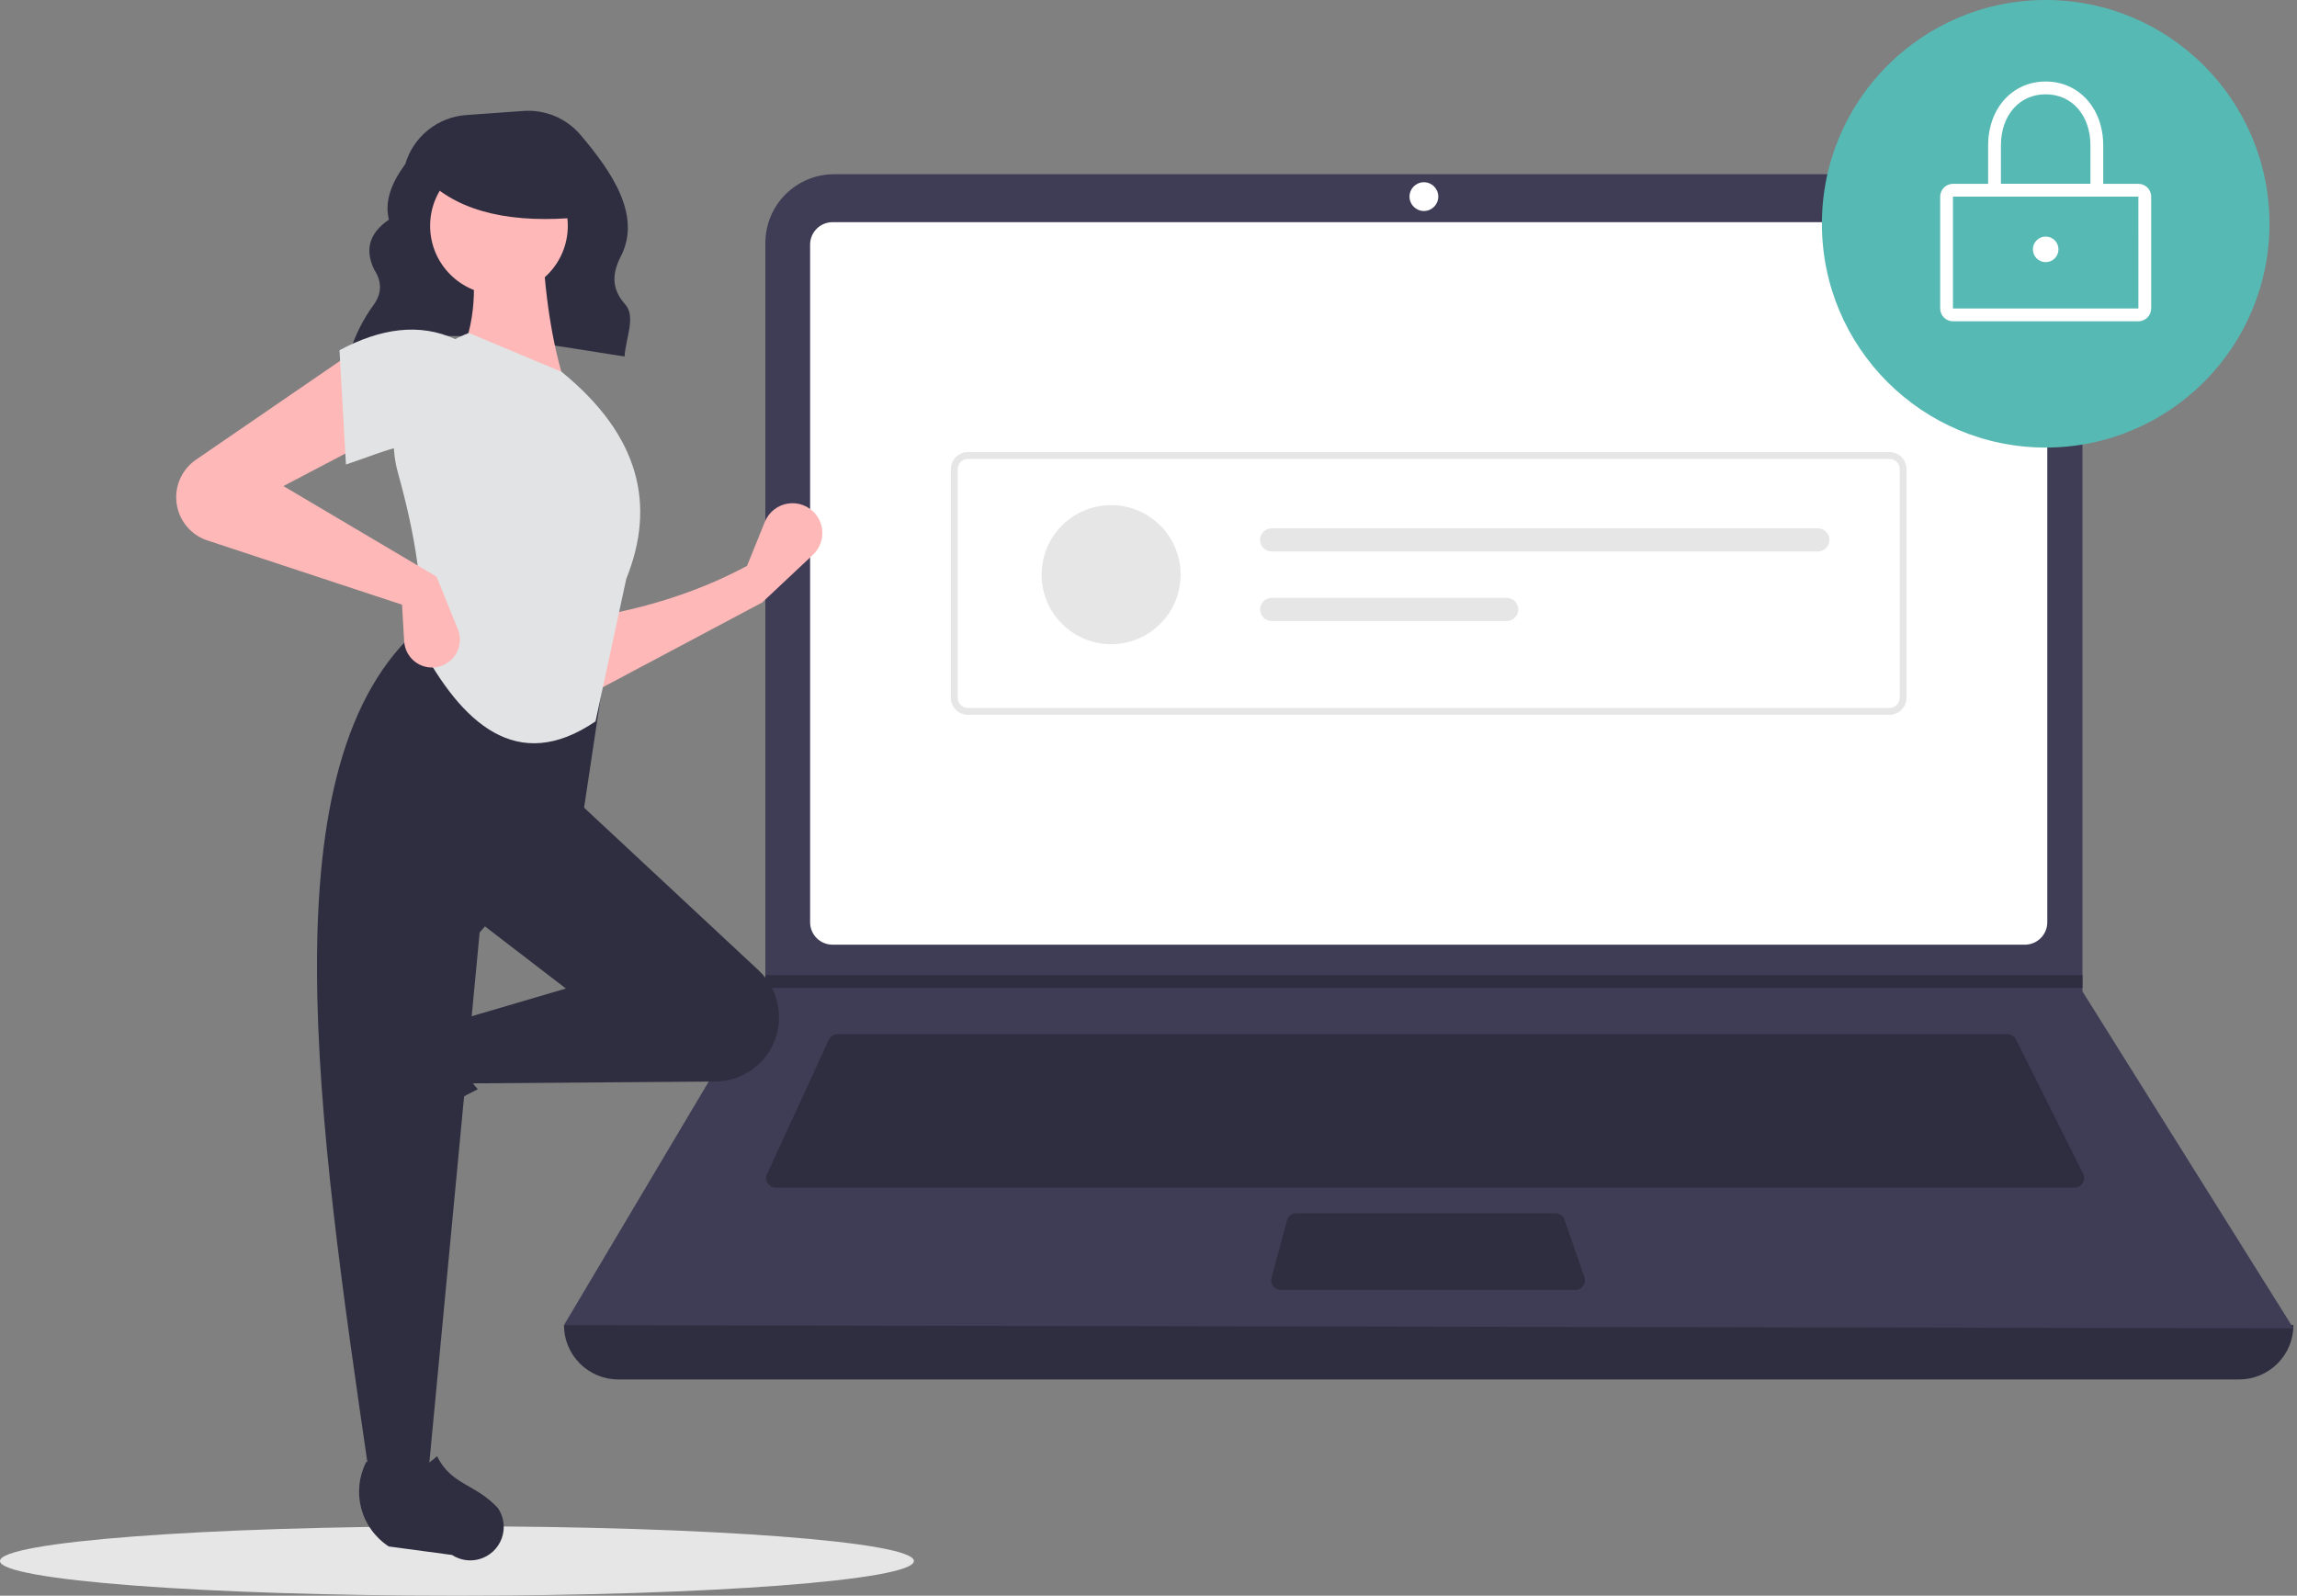 <svg width="488" height="339" viewBox="0 0 488 339" fill="none" xmlns="http://www.w3.org/2000/svg">
<rect x="0" y="0" width="488" height="339" fill="#808080" stroke="none"/>
<g clip-path="url(#clip0_19_28)">
<path d="M97.08 339C150.696 339 194.16 335.699 194.16 331.627C194.16 327.555 150.696 324.254 97.08 324.254C43.464 324.254 0 327.555 0 331.627C0 335.699 43.464 339 97.08 339Z" fill="#E6E6E6"/>
<path d="M74.206 75.218C91.101 68.032 112.144 72.585 132.694 75.745C132.885 71.918 135.203 67.261 132.775 64.591C129.825 61.348 130.097 57.94 131.872 54.513C136.411 45.748 129.908 36.421 123.341 28.667C121.861 26.923 119.99 25.552 117.881 24.667C115.772 23.782 113.484 23.407 111.203 23.572L99.039 24.441C96.079 24.652 93.254 25.763 90.942 27.623C88.63 29.484 86.942 32.007 86.103 34.853C83.198 38.803 81.644 42.743 82.623 46.661C78.272 49.635 77.541 53.223 79.496 57.269C81.154 59.817 81.136 62.296 79.421 64.707C77.168 67.781 75.442 71.209 74.315 74.849L74.206 75.218Z" fill="#2F2E41"/>
<path d="M475.697 293.06H131.36C128.297 293.06 125.361 291.844 123.195 289.678C121.03 287.513 119.814 284.576 119.814 281.514C244.636 267.007 367.112 267.007 487.242 281.514C487.242 284.576 486.026 287.513 483.861 289.678C481.695 291.844 478.759 293.06 475.697 293.06Z" fill="#2F2E41"/>
<path d="M487.242 282.193L119.814 281.514L162.397 209.862L162.601 209.523V51.61C162.601 49.693 162.978 47.795 163.712 46.024C164.445 44.253 165.52 42.644 166.876 41.289C168.231 39.934 169.84 38.859 171.611 38.125C173.382 37.392 175.28 37.014 177.196 37.014H427.822C429.739 37.014 431.637 37.392 433.408 38.125C435.179 38.859 436.788 39.934 438.143 41.289C439.498 42.644 440.573 44.253 441.307 46.024C442.04 47.795 442.418 49.693 442.417 51.61V210.609L487.242 282.193Z" fill="#3F3D56"/>
<path d="M176.864 47.202C175.603 47.203 174.395 47.705 173.503 48.596C172.612 49.487 172.111 50.696 172.109 51.956V195.939C172.111 197.2 172.612 198.408 173.504 199.299C174.395 200.191 175.603 200.692 176.864 200.694H430.192C431.453 200.692 432.661 200.191 433.553 199.299C434.444 198.408 434.945 197.2 434.947 195.939V51.956C434.945 50.696 434.444 49.487 433.553 48.596C432.661 47.705 431.453 47.203 430.192 47.202H176.864Z" fill="white"/>
<path d="M177.925 219.71C177.536 219.711 177.154 219.823 176.827 220.033C176.499 220.243 176.237 220.543 176.074 220.896L162.953 249.421C162.81 249.731 162.747 250.073 162.771 250.414C162.795 250.755 162.904 251.084 163.088 251.372C163.272 251.659 163.526 251.896 163.826 252.06C164.126 252.224 164.462 252.31 164.803 252.31H440.739C441.086 252.31 441.428 252.221 441.731 252.052C442.034 251.883 442.289 251.639 442.472 251.344C442.654 251.048 442.758 250.711 442.774 250.364C442.79 250.017 442.716 249.672 442.561 249.361L428.298 220.836C428.13 220.497 427.87 220.212 427.548 220.013C427.226 219.814 426.855 219.709 426.476 219.71H177.925Z" fill="#2F2E41"/>
<path d="M302.509 44.825C304.197 44.825 305.566 43.457 305.566 41.769C305.566 40.081 304.197 38.712 302.509 38.712C300.821 38.712 299.453 40.081 299.453 41.769C299.453 43.457 300.821 44.825 302.509 44.825Z" fill="white"/>
<path d="M275.387 257.743C274.939 257.744 274.504 257.892 274.148 258.164C273.793 258.437 273.537 258.819 273.42 259.251L270.129 271.476C270.047 271.778 270.036 272.095 270.097 272.401C270.158 272.708 270.288 272.997 270.479 273.245C270.669 273.493 270.914 273.695 271.194 273.833C271.474 273.971 271.783 274.043 272.096 274.043H334.69C335.015 274.043 335.335 273.966 335.624 273.817C335.912 273.668 336.161 273.452 336.35 273.188C336.538 272.923 336.66 272.617 336.707 272.296C336.753 271.974 336.721 271.646 336.615 271.339L332.383 259.114C332.245 258.714 331.985 258.367 331.64 258.121C331.295 257.876 330.882 257.744 330.458 257.743H275.387Z" fill="#2F2E41"/>
<path d="M442.417 207.146V209.862H162.397L162.608 209.523V207.146H442.417Z" fill="#2F2E41"/>
<path d="M434.607 95.083C460.864 95.083 482.149 73.798 482.149 47.542C482.149 21.285 460.864 0 434.607 0C408.351 0 387.065 21.285 387.065 47.542C387.065 73.798 408.351 95.083 434.607 95.083Z" fill="#56B9B3"/>
<path d="M454.303 68.256H414.911C414.191 68.255 413.5 67.969 412.991 67.46C412.482 66.95 412.195 66.26 412.195 65.54V41.769C412.195 41.048 412.482 40.358 412.991 39.849C413.5 39.339 414.191 39.053 414.911 39.052H454.303C455.023 39.053 455.714 39.339 456.223 39.849C456.732 40.358 457.019 41.048 457.02 41.769V65.54C457.019 66.26 456.732 66.95 456.223 67.46C455.714 67.969 455.023 68.255 454.303 68.256ZM414.911 41.769V65.54H454.305L454.303 41.769L414.911 41.769Z" fill="white"/>
<path d="M446.832 41.769H422.382V30.902C422.382 23.031 427.524 17.319 434.607 17.319C441.691 17.319 446.832 23.031 446.832 30.902L446.832 41.769ZM425.099 39.052H444.115V30.902C444.115 24.504 440.206 20.035 434.607 20.035C429.009 20.035 425.099 24.504 425.099 30.902L425.099 39.052Z" fill="white"/>
<path d="M434.607 55.692C436.107 55.692 437.324 54.475 437.324 52.975C437.324 51.475 436.107 50.258 434.607 50.258C433.107 50.258 431.89 51.475 431.89 52.975C431.89 54.475 433.107 55.692 434.607 55.692Z" fill="white"/>
<path d="M401.419 151.856H205.637C204.676 151.855 203.754 151.472 203.075 150.793C202.395 150.113 202.013 149.192 202.012 148.23V99.665C202.013 98.704 202.395 97.782 203.075 97.103C203.754 96.423 204.676 96.041 205.637 96.04H401.419C402.38 96.041 403.302 96.423 403.981 97.103C404.661 97.782 405.043 98.704 405.044 99.665V148.23C405.043 149.192 404.661 150.113 403.981 150.793C403.302 151.472 402.38 151.855 401.419 151.856ZM205.637 97.49C205.06 97.49 204.508 97.72 204.1 98.128C203.692 98.535 203.463 99.088 203.462 99.665V148.23C203.463 148.807 203.692 149.36 204.1 149.768C204.508 150.176 205.06 150.405 205.637 150.406H401.419C401.996 150.405 402.549 150.176 402.956 149.768C403.364 149.36 403.594 148.807 403.594 148.23V99.665C403.594 99.088 403.364 98.535 402.956 98.128C402.549 97.72 401.996 97.49 401.419 97.49L205.637 97.49Z" fill="#E6E6E6"/>
<path d="M236.058 136.853C244.214 136.853 250.826 130.241 250.826 122.084C250.826 113.928 244.214 107.316 236.058 107.316C227.901 107.316 221.289 113.928 221.289 122.084C221.289 130.241 227.901 136.853 236.058 136.853Z" fill="#E6E6E6"/>
<path d="M270.166 112.239C269.843 112.238 269.522 112.301 269.223 112.425C268.924 112.548 268.652 112.729 268.423 112.958C268.194 113.187 268.013 113.458 267.889 113.757C267.765 114.056 267.701 114.376 267.701 114.7C267.701 115.024 267.765 115.344 267.889 115.643C268.013 115.942 268.194 116.213 268.423 116.442C268.652 116.67 268.924 116.852 269.223 116.975C269.522 117.099 269.843 117.162 270.166 117.161H386.206C386.859 117.161 387.485 116.902 387.947 116.44C388.408 115.979 388.668 115.353 388.668 114.7C388.668 114.047 388.408 113.421 387.947 112.959C387.485 112.498 386.859 112.239 386.206 112.239H270.166Z" fill="#E6E6E6"/>
<path d="M270.166 127.007C269.514 127.007 268.888 127.267 268.426 127.728C267.964 128.19 267.705 128.816 267.705 129.469C267.705 130.121 267.964 130.748 268.426 131.209C268.888 131.671 269.514 131.93 270.166 131.93H320.099C320.751 131.93 321.378 131.671 321.839 131.209C322.301 130.748 322.56 130.121 322.56 129.469C322.56 128.816 322.301 128.19 321.839 127.728C321.378 127.267 320.751 127.007 320.099 127.007H270.166Z" fill="#E6E6E6"/>
<path d="M161.916 128.003L125.724 147.244L125.266 131.21C137.078 129.238 148.317 125.804 158.709 120.215L162.494 110.863C162.906 109.844 163.577 108.95 164.439 108.268C165.302 107.587 166.327 107.141 167.413 106.975C168.5 106.809 169.611 106.928 170.638 107.322C171.664 107.715 172.571 108.368 173.269 109.218C174.29 110.461 174.8 112.045 174.696 113.65C174.593 115.255 173.883 116.761 172.711 117.862L161.916 128.003Z" fill="#FFB8B8"/>
<path d="M73.485 239.095C73.221 238.126 73.165 237.113 73.32 236.121C73.476 235.13 73.84 234.183 74.387 233.342L82.338 221.14C84.218 218.255 87.103 216.17 90.434 215.291C93.764 214.413 97.303 214.803 100.362 216.385C97.021 222.073 97.487 227.062 101.516 231.398C95.261 234.452 89.479 238.393 84.351 243.1C83.415 243.738 82.34 244.143 81.215 244.282C80.091 244.42 78.949 244.288 77.886 243.896C76.823 243.505 75.869 242.864 75.103 242.029C74.338 241.194 73.783 240.188 73.485 239.095Z" fill="#2F2E41"/>
<path d="M163.564 223.141C162.361 225.146 160.663 226.809 158.632 227.968C156.602 229.128 154.307 229.747 151.969 229.764L99.153 230.164L96.862 216.879L120.226 210.007L100.527 194.889L122.059 169.692L161.167 206.143C163.453 208.273 164.938 211.124 165.374 214.218C165.811 217.312 165.172 220.462 163.564 223.141Z" fill="#2F2E41"/>
<path d="M90.906 314.001H78.537C67.431 237.875 56.127 161.535 89.532 133.042L128.931 139.456L123.891 172.899L101.901 198.096L90.906 314.001Z" fill="#2F2E41"/>
<path d="M101.78 331.246C100.811 331.51 99.798 331.566 98.807 331.411C97.815 331.255 96.868 330.891 96.027 330.344L82.596 328.538C79.71 326.658 77.626 323.773 76.747 320.442C75.868 317.112 76.257 313.574 77.84 310.514C83.528 313.855 88.517 313.389 92.853 309.359C95.916 315.545 100.964 315.168 105.784 320.379C106.422 321.315 106.828 322.391 106.966 323.515C107.105 324.64 106.973 325.781 106.581 326.844C106.189 327.907 105.549 328.862 104.714 329.627C103.879 330.393 102.873 330.948 101.78 331.246Z" fill="#2F2E41"/>
<path d="M120.226 82.191L97.32 76.693C101.125 68.906 101.438 60.241 99.611 51.038L115.187 50.58C115.675 62.024 117.152 72.716 120.226 82.191Z" fill="#FFB8B8"/>
<path d="M126.522 153.25C109.847 164.613 98.065 153.639 89.074 136.707C90.323 126.347 88.3 113.948 84.554 100.477C82.888 94.535 83.51 88.184 86.297 82.678C89.085 77.172 93.835 72.912 99.611 70.737L119.31 78.984C136.037 92.618 139.329 107.387 133.054 122.964L126.522 153.25Z" fill="#E2E3E4"/>
<path d="M78.537 93.644L60.212 103.264L92.739 122.505L97.265 133.669C97.567 134.414 97.714 135.213 97.697 136.017C97.681 136.821 97.5 137.613 97.168 138.345C96.835 139.077 96.356 139.733 95.761 140.274C95.167 140.815 94.468 141.229 93.708 141.492C92.844 141.789 91.922 141.883 91.016 141.766C90.11 141.648 89.243 141.323 88.483 140.814C87.724 140.306 87.092 139.628 86.638 138.835C86.184 138.042 85.92 137.154 85.867 136.242L85.409 128.461L44.068 114.818C42.675 114.359 41.405 113.588 40.354 112.565C39.303 111.542 38.499 110.293 38.002 108.913C37.278 106.901 37.241 104.706 37.897 102.671C38.553 100.637 39.865 98.877 41.629 97.667L74.872 74.861L78.537 93.644Z" fill="#FFB8B8"/>
<path d="M96.862 95.476C89.219 92.127 82.27 95.765 73.498 98.683L72.123 74.403C80.834 69.76 89.138 68.508 96.862 72.112L96.862 95.476Z" fill="#E2E3E4"/>
<path d="M106.004 62.607C114.081 62.607 120.629 56.059 120.629 47.982C120.629 39.905 114.081 33.358 106.004 33.358C97.927 33.358 91.38 39.905 91.38 47.982C91.38 56.059 97.927 62.607 106.004 62.607Z" fill="#FFB8B8"/>
<path d="M123.5 46.137C109.021 47.555 97.987 45.187 90.936 38.444V33.014H122.271L123.5 46.137Z" fill="#2F2E41"/>
</g>
<defs>
<clipPath id="clip0_19_28">
<rect width="487.242" height="339" fill="white"/>
</clipPath>
</defs>
</svg>
